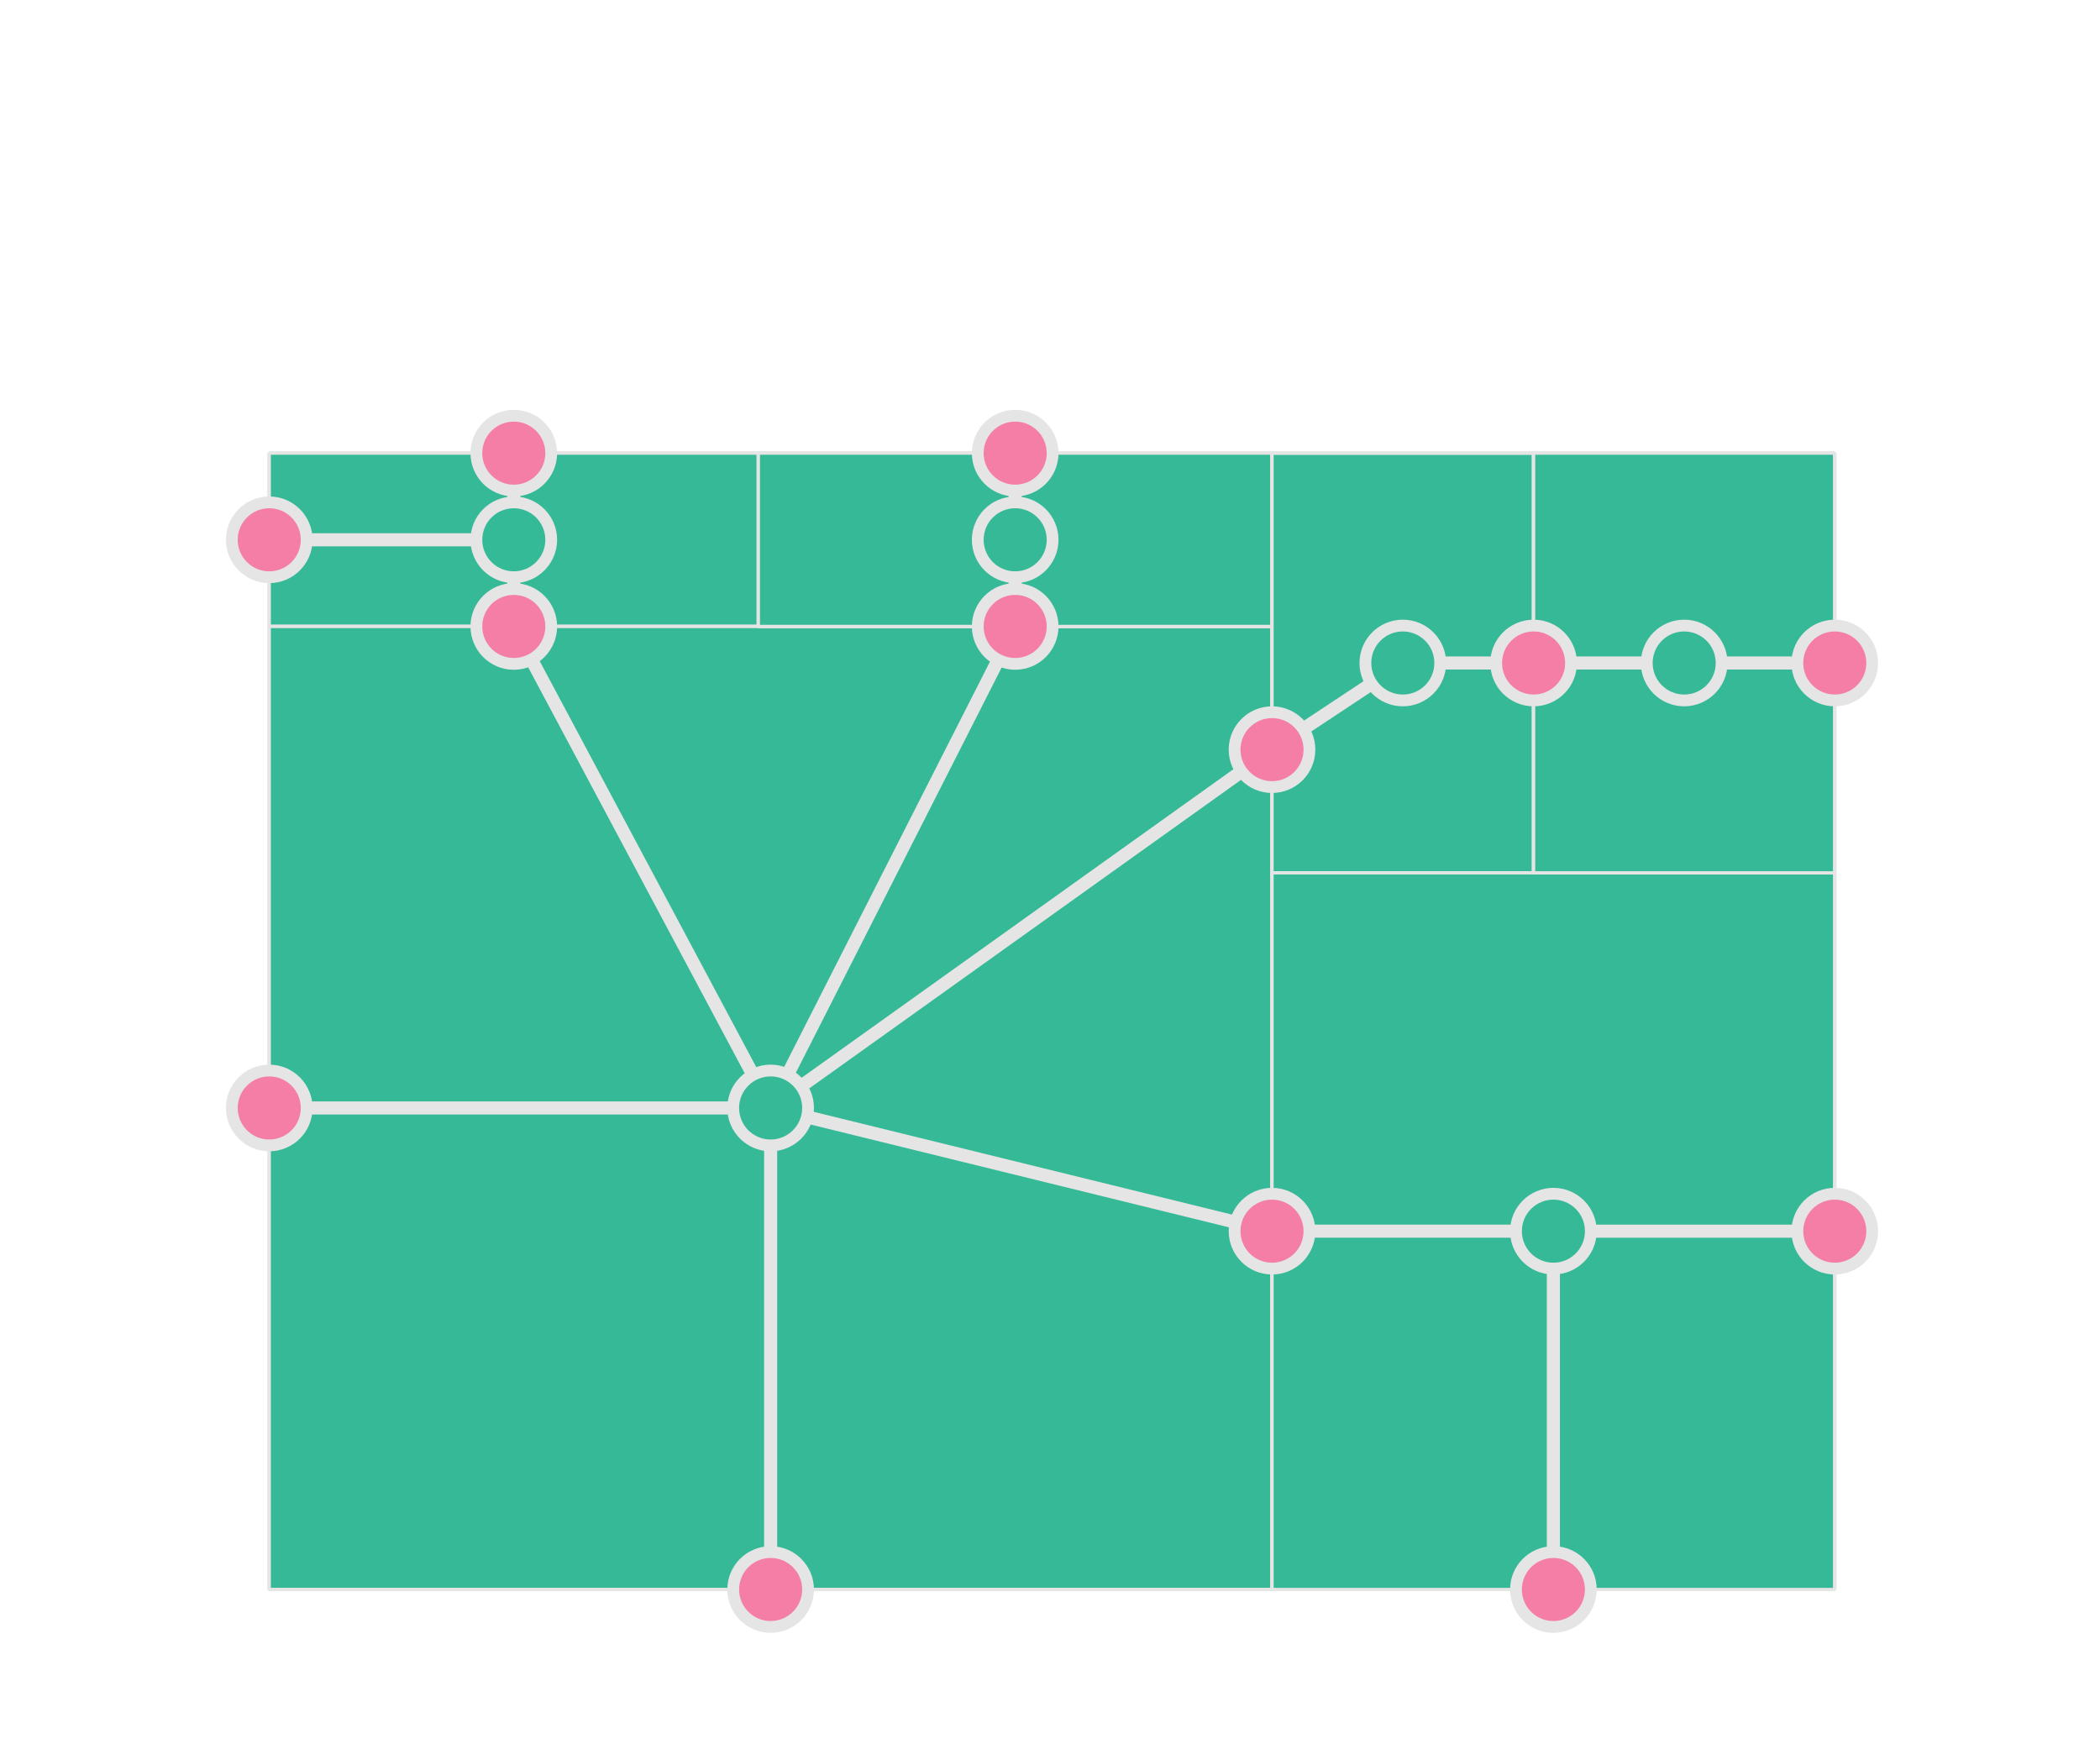 <?xml version="1.0" encoding="UTF-8" standalone="no"?>
<svg
   width="320.726mm"
   height="266.377mm"
   version="1.1"
   id="svg68"
   sodipodi:docname="0.svg"
   inkscape:version="1.3 (0e150ed6c4, 2023-07-21)"
   inkscape:export-filename="1.pdf"
   inkscape:export-xdpi="400"
   inkscape:export-ydpi="400"
   xmlns:inkscape="http://www.inkscape.org/namespaces/inkscape"
   xmlns:sodipodi="http://sodipodi.sourceforge.net/DTD/sodipodi-0.dtd"
   xmlns="http://www.w3.org/2000/svg"
   xmlns:svg="http://www.w3.org/2000/svg">
  <sodipodi:namedview
     id="namedview70"
     pagecolor="#121212"
     bordercolor="#666666"
     borderopacity="1.0"
     inkscape:showpageshadow="2"
     inkscape:pageopacity="0.0"
     inkscape:pagecheckerboard="0"
     inkscape:deskcolor="#d1d1d1"
     inkscape:document-units="mm"
     showgrid="false"
     inkscape:zoom="0.52251984"
     inkscape:cx="685.14145"
     inkscape:cy="698.53807"
     inkscape:window-width="1920"
     inkscape:window-height="1043"
     inkscape:window-x="0"
     inkscape:window-y="0"
     inkscape:window-maximized="1"
     inkscape:current-layer="svg68" />
  <defs
     id="defs2" />
  <g
     id="g66"
     transform="translate(-526.601,-49.254)"
     style="fill:#35b996;fill-opacity:1;stroke:#e5e5e5;stroke-width:1.89;stroke-dasharray:none;stroke-opacity:1">
    <polygon
       points="682.018,310.799 964.341,310.799 964.341,410.824 682.018,410.824 "
       style="mix-blend-mode:normal;fill:#35b996;fill-opacity:1;stroke:#e5e5e5;stroke-width:1.89;stroke-linecap:butt;stroke-linejoin:bevel;stroke-dasharray:none;stroke-opacity:1;paint-order:markers fill stroke"
       id="polygon4" />
    <polygon
       points="964.341,410.824 682.018,410.824 "
       style="mix-blend-mode:normal;fill:#35b996;fill-opacity:1;stroke:#e5e5e5;stroke-width:1.89;stroke-linecap:butt;stroke-linejoin:bevel;stroke-dasharray:none;stroke-opacity:1;paint-order:markers fill stroke"
       id="polygon6" />
    <polygon
       points="964.341,310.799 964.341,410.824 "
       style="mix-blend-mode:normal;fill:#35b996;fill-opacity:1;stroke:#e5e5e5;stroke-width:1.89;stroke-linecap:butt;stroke-linejoin:bevel;stroke-dasharray:none;stroke-opacity:1;paint-order:markers fill stroke"
       id="polygon8" />
    <polygon
       points="682.018,410.824 682.018,310.799 "
       style="mix-blend-mode:normal;fill:#35b996;fill-opacity:1;stroke:#e5e5e5;stroke-width:1.89;stroke-linecap:butt;stroke-linejoin:bevel;stroke-dasharray:none;stroke-opacity:1;paint-order:markers fill stroke"
       id="polygon10" />
    <polygon
       points="682.018,310.799 964.341,310.799 "
       style="mix-blend-mode:normal;fill:#35b996;fill-opacity:1;stroke:#e5e5e5;stroke-width:1.89;stroke-linecap:butt;stroke-linejoin:bevel;stroke-dasharray:none;stroke-opacity:1;paint-order:markers fill stroke"
       id="polygon12" />
    <polygon
       points="682.018,310.799 682.018,410.824 964.341,410.824 964.341,310.799 "
       style="mix-blend-mode:normal;fill:#35b996;fill-opacity:1;stroke:#e5e5e5;stroke-width:1.89;stroke-linecap:butt;stroke-linejoin:bevel;stroke-dasharray:none;stroke-opacity:1;paint-order:markers fill stroke"
       id="polygon14" />
    <polygon
       points="682.018,410.824 964.341,410.824 1260.856,410.824 1260.856,553.048 1260.856,966.681 682.018,966.681 "
       style="mix-blend-mode:normal;fill:#35b996;fill-opacity:1;stroke:#e5e5e5;stroke-width:1.89;stroke-linecap:butt;stroke-linejoin:bevel;stroke-dasharray:none;stroke-opacity:1;paint-order:markers fill stroke"
       id="polygon16" />
    <polygon
       points="682.018,966.681 682.018,410.824 "
       style="mix-blend-mode:normal;fill:#35b996;fill-opacity:1;stroke:#e5e5e5;stroke-width:1.89;stroke-linecap:butt;stroke-linejoin:bevel;stroke-dasharray:none;stroke-opacity:1;paint-order:markers fill stroke"
       id="polygon18" />
    <polygon
       points="1260.856,410.824 964.341,410.824 "
       style="mix-blend-mode:normal;fill:#35b996;fill-opacity:1;stroke:#e5e5e5;stroke-width:1.89;stroke-linecap:butt;stroke-linejoin:bevel;stroke-dasharray:none;stroke-opacity:1;paint-order:markers fill stroke"
       id="polygon20" />
    <polygon
       points="1260.856,410.824 964.341,410.824 682.018,410.824 682.018,966.681 1260.856,966.681 1260.856,553.048 "
       style="mix-blend-mode:normal;fill:#35b996;fill-opacity:1;stroke:#e5e5e5;stroke-width:1.89;stroke-linecap:butt;stroke-linejoin:bevel;stroke-dasharray:none;stroke-opacity:1;paint-order:markers fill stroke"
       id="polygon22" />
    <polygon
       points="1260.856,966.681 682.018,966.681 "
       style="mix-blend-mode:normal;fill:#35b996;fill-opacity:1;stroke:#e5e5e5;stroke-width:1.89;stroke-linecap:butt;stroke-linejoin:bevel;stroke-dasharray:none;stroke-opacity:1;paint-order:markers fill stroke"
       id="polygon24" />
    <polygon
       points="1260.856,410.824 1260.856,553.048 "
       style="mix-blend-mode:normal;fill:#35b996;fill-opacity:1;stroke:#e5e5e5;stroke-width:1.89;stroke-linecap:butt;stroke-linejoin:bevel;stroke-dasharray:none;stroke-opacity:1;paint-order:markers fill stroke"
       id="polygon26" />
    <polygon
       points="1260.856,553.048 1260.856,966.681 "
       style="mix-blend-mode:normal;fill:#35b996;fill-opacity:1;stroke:#e5e5e5;stroke-width:1.89;stroke-linecap:butt;stroke-linejoin:bevel;stroke-dasharray:none;stroke-opacity:1;paint-order:markers fill stroke"
       id="polygon28" />
    <polygon
       points="964.341,310.799 1260.856,310.799 1260.856,410.824 964.341,410.824 "
       style="mix-blend-mode:normal;fill:#35b996;fill-opacity:1;stroke:#e5e5e5;stroke-width:1.89;stroke-linecap:butt;stroke-linejoin:bevel;stroke-dasharray:none;stroke-opacity:1;paint-order:markers fill stroke"
       id="polygon30" />
    <polygon
       points="964.341,310.799 1260.856,310.799 "
       style="mix-blend-mode:normal;fill:#35b996;fill-opacity:1;stroke:#e5e5e5;stroke-width:1.89;stroke-linecap:butt;stroke-linejoin:bevel;stroke-dasharray:none;stroke-opacity:1;paint-order:markers fill stroke"
       id="polygon32" />
    <polygon
       points="964.341,310.799 964.341,410.824 1260.856,410.824 1260.856,310.799 "
       style="mix-blend-mode:normal;fill:#35b996;fill-opacity:1;stroke:#e5e5e5;stroke-width:1.89;stroke-linecap:butt;stroke-linejoin:bevel;stroke-dasharray:none;stroke-opacity:1;paint-order:markers fill stroke"
       id="polygon34" />
    <polygon
       points="1260.856,310.799 1260.856,410.824 "
       style="mix-blend-mode:normal;fill:#35b996;fill-opacity:1;stroke:#e5e5e5;stroke-width:1.89;stroke-linecap:butt;stroke-linejoin:bevel;stroke-dasharray:none;stroke-opacity:1;paint-order:markers fill stroke"
       id="polygon36" />
    <polygon
       points="1411.851,553.048 1260.856,553.048 "
       style="mix-blend-mode:normal;fill:#35b996;fill-opacity:1;stroke:#e5e5e5;stroke-width:1.89;stroke-linecap:butt;stroke-linejoin:bevel;stroke-dasharray:none;stroke-opacity:1;paint-order:markers fill stroke"
       id="polygon38" />
    <polygon
       points="1260.856,553.048 1411.851,553.048 1411.851,310.799 1260.856,310.799 1260.856,410.824 "
       style="mix-blend-mode:normal;fill:#35b996;fill-opacity:1;stroke:#e5e5e5;stroke-width:1.89;stroke-linecap:butt;stroke-linejoin:bevel;stroke-dasharray:none;stroke-opacity:1;paint-order:markers fill stroke"
       id="polygon40" />
    <polygon
       points="1411.851,310.799 1411.851,553.048 1260.856,553.048 1260.856,410.824 1260.856,310.799 "
       style="mix-blend-mode:normal;fill:#35b996;fill-opacity:1;stroke:#e5e5e5;stroke-width:1.89;stroke-linecap:butt;stroke-linejoin:bevel;stroke-dasharray:none;stroke-opacity:1;paint-order:markers fill stroke"
       id="polygon42" />
    <polygon
       points="1411.851,310.799 1411.851,553.048 "
       style="mix-blend-mode:normal;fill:#35b996;fill-opacity:1;stroke:#e5e5e5;stroke-width:1.89;stroke-linecap:butt;stroke-linejoin:bevel;stroke-dasharray:none;stroke-opacity:1;paint-order:markers fill stroke"
       id="polygon44" />
    <polygon
       points="1260.856,310.799 1411.851,310.799 "
       style="mix-blend-mode:normal;fill:#35b996;fill-opacity:1;stroke:#e5e5e5;stroke-width:1.89;stroke-linecap:butt;stroke-linejoin:bevel;stroke-dasharray:none;stroke-opacity:1;paint-order:markers fill stroke"
       id="polygon46" />
    <polygon
       points="1585.698,553.048 1585.698,966.681 1260.856,966.681 1260.856,553.048 1411.851,553.048 "
       style="mix-blend-mode:normal;fill:#35b996;fill-opacity:1;stroke:#e5e5e5;stroke-width:1.89;stroke-linecap:butt;stroke-linejoin:bevel;stroke-dasharray:none;stroke-opacity:1;paint-order:markers fill stroke"
       id="polygon48" />
    <polygon
       points="1585.698,966.681 1260.856,966.681 "
       style="mix-blend-mode:normal;fill:#35b996;fill-opacity:1;stroke:#e5e5e5;stroke-width:1.89;stroke-linecap:butt;stroke-linejoin:bevel;stroke-dasharray:none;stroke-opacity:1;paint-order:markers fill stroke"
       id="polygon50" />
    <polygon
       points="1260.856,966.681 1585.698,966.681 1585.698,553.048 1411.851,553.048 1260.856,553.048 "
       style="mix-blend-mode:normal;fill:#35b996;fill-opacity:1;stroke:#e5e5e5;stroke-width:1.89;stroke-linecap:butt;stroke-linejoin:bevel;stroke-dasharray:none;stroke-opacity:1;paint-order:markers fill stroke"
       id="polygon52" />
    <polygon
       points="1585.698,553.048 1585.698,966.681 "
       style="mix-blend-mode:normal;fill:#35b996;fill-opacity:1;stroke:#e5e5e5;stroke-width:1.89;stroke-linecap:butt;stroke-linejoin:bevel;stroke-dasharray:none;stroke-opacity:1;paint-order:markers fill stroke"
       id="polygon54" />
    <polygon
       points="1585.698,553.048 1411.851,553.048 "
       style="mix-blend-mode:normal;fill:#35b996;fill-opacity:1;stroke:#e5e5e5;stroke-width:1.89;stroke-linecap:butt;stroke-linejoin:bevel;stroke-dasharray:none;stroke-opacity:1;paint-order:markers fill stroke"
       id="polygon56" />
    <polygon
       points="1411.851,310.799 1585.698,310.799 1585.698,553.048 1411.851,553.048 "
       style="mix-blend-mode:normal;fill:#35b996;fill-opacity:1;stroke:#e5e5e5;stroke-width:1.89;stroke-linecap:butt;stroke-linejoin:bevel;stroke-dasharray:none;stroke-opacity:1;paint-order:markers fill stroke"
       id="polygon58" />
    <polygon
       points="1411.851,310.799 1585.698,310.799 "
       style="mix-blend-mode:normal;fill:#35b996;fill-opacity:1;stroke:#e5e5e5;stroke-width:1.89;stroke-linecap:butt;stroke-linejoin:bevel;stroke-dasharray:none;stroke-opacity:1;paint-order:markers fill stroke"
       id="polygon60" />
    <polygon
       points="1411.851,310.799 1411.851,553.048 1585.698,553.048 1585.698,310.799 "
       style="mix-blend-mode:normal;fill:#35b996;fill-opacity:1;stroke:#e5e5e5;stroke-width:1.89;stroke-linecap:butt;stroke-linejoin:bevel;stroke-dasharray:none;stroke-opacity:1;paint-order:markers fill stroke"
       id="polygon62" />
    <polygon
       points="1585.698,310.799 1585.698,553.048 "
       style="mix-blend-mode:normal;fill:#35b996;fill-opacity:1;stroke:#e5e5e5;stroke-width:1.89;stroke-linecap:butt;stroke-linejoin:bevel;stroke-dasharray:none;stroke-opacity:1;paint-order:markers fill stroke"
       id="polygon64" />
  </g>
  <path
     style="fill:none;stroke:#e5e5e5;stroke-width:7.559;stroke-linecap:butt;stroke-linejoin:miter;stroke-dasharray:none;stroke-dashoffset:0;stroke-opacity:1"
     d="M 896.676,710.61 H 734.255 c 0,0 -289.419,-71.112 -289.419,-71.112"
     id="path937" />
  <path
     style="fill:none;stroke:#e5e5e5;stroke-width:7.559;stroke-linecap:butt;stroke-linejoin:miter;stroke-dasharray:none;stroke-dashoffset:0;stroke-opacity:1"
     d="M 296.578,311.557 V 361.57 L 444.836,639.498 585.997,361.57 v -50.013"
     id="path939" />
  <path
     style="fill:none;stroke:#e5e5e5;stroke-width:7.559;stroke-linecap:butt;stroke-linejoin:miter;stroke-dasharray:none;stroke-dashoffset:0;stroke-opacity:1"
     d="m 444.836,639.498 289.419,-206.816 75.498,-50.013 h 75.498 86.923"
     id="path941" />
  <path
     style="fill:none;stroke:#e5e5e5;stroke-width:7.559;stroke-linecap:butt;stroke-linejoin:miter;stroke-dasharray:none;stroke-dashoffset:0;stroke-opacity:1"
     d="M 296.578,311.557 H 155.417"
     id="path943" />
  <path
     style="fill:none;stroke:#e5e5e5;stroke-width:7.559;stroke-linecap:butt;stroke-linejoin:miter;stroke-dasharray:none;stroke-dashoffset:0;stroke-opacity:1"
     d="M 585.997,311.557 V 261.545"
     id="path945" />
  <path
     style="fill:none;stroke:#e5e5e5;stroke-width:7.559;stroke-linecap:butt;stroke-linejoin:miter;stroke-dasharray:none;stroke-dashoffset:0;stroke-opacity:1"
     d="M 296.578,311.557 V 261.545"
     id="path947" />
  <path
     style="fill:none;stroke:#e5e5e5;stroke-width:7.559;stroke-linecap:butt;stroke-linejoin:miter;stroke-dasharray:none;stroke-dashoffset:0;stroke-opacity:1"
     d="M 155.417,639.498 H 444.836 V 917.427"
     id="path949" />
  <path
     style="fill:none;stroke:#e5e5e5;stroke-width:7.559;stroke-linecap:butt;stroke-linejoin:miter;stroke-dasharray:none;stroke-dashoffset:0;stroke-opacity:1"
     d="M 896.676,917.427 V 710.61 h 162.421"
     id="path951" />
  <path
     style="fill:none;stroke:#e5e5e5;stroke-width:7.559;stroke-linecap:butt;stroke-linejoin:miter;stroke-dasharray:none;stroke-dashoffset:0;stroke-opacity:1"
     d="m 972.173,382.669 h 86.923"
     id="path953" />
  <circle
     style="fill:#f47ea6;fill-opacity:1;stroke:#e5e5e5;stroke-width:6.803;stroke-linecap:butt;stroke-linejoin:round;stroke-miterlimit:10;stroke-dasharray:none;stroke-opacity:1"
     id="path395-5-3-3-35-2"
     cx="296.578"
     cy="261.545"
     r="21.604" />
  <circle
     style="fill:#f47ea6;fill-opacity:1;stroke:#e5e5e5;stroke-width:6.803;stroke-linecap:butt;stroke-linejoin:round;stroke-miterlimit:10;stroke-dasharray:none;stroke-opacity:1"
     id="path395-5-3-3-35-2-3"
     cx="155.417"
     cy="311.557"
     r="21.604" />
  <circle
     style="fill:#f47ea6;fill-opacity:1;stroke:#e5e5e5;stroke-width:6.803;stroke-linecap:butt;stroke-linejoin:round;stroke-miterlimit:10;stroke-dasharray:none;stroke-opacity:1"
     id="path395-5-3-3-35-2-7"
     cx="155.417"
     cy="639.498"
     r="21.604" />
  <circle
     style="fill:#35b996;fill-opacity:1;stroke:#e5e5e5;stroke-width:6.803;stroke-linecap:butt;stroke-linejoin:round;stroke-miterlimit:10;stroke-dasharray:none;stroke-opacity:1"
     id="path395-5-3-3-35-2-5"
     cx="444.836"
     cy="639.498"
     r="21.604" />
  <circle
     style="fill:#f47ea6;fill-opacity:1;stroke:#e5e5e5;stroke-width:6.803;stroke-linecap:butt;stroke-linejoin:round;stroke-miterlimit:10;stroke-dasharray:none;stroke-opacity:1"
     id="path395-5-3-3-35-2-9"
     cx="585.997"
     cy="361.57"
     r="21.604" />
  <circle
     style="fill:#35b996;fill-opacity:1;stroke:#e5e5e5;stroke-width:6.803;stroke-linecap:butt;stroke-linejoin:round;stroke-miterlimit:10;stroke-dasharray:none;stroke-opacity:1"
     id="path395-5-3-3-35-2-2"
     cx="585.997"
     cy="311.557"
     r="21.604" />
  <circle
     style="fill:#f47ea6;fill-opacity:1;stroke:#e5e5e5;stroke-width:6.803;stroke-linecap:butt;stroke-linejoin:round;stroke-miterlimit:10;stroke-dasharray:none;stroke-opacity:1"
     id="path395-5-3-3-35-2-28"
     cx="585.997"
     cy="261.545"
     r="21.604" />
  <circle
     style="fill:#f47ea6;fill-opacity:1;stroke:#e5e5e5;stroke-width:6.803;stroke-linecap:butt;stroke-linejoin:round;stroke-miterlimit:10;stroke-dasharray:none;stroke-opacity:1"
     id="path395-5-3-3-35-2-97"
     cx="734.255"
     cy="432.682"
     r="21.604" />
  <circle
     style="fill:#35b996;fill-opacity:1;stroke:#e5e5e5;stroke-width:6.803;stroke-linecap:butt;stroke-linejoin:round;stroke-miterlimit:10;stroke-dasharray:none;stroke-opacity:1"
     id="path395-5-3-3-35-2-36"
     cx="809.752"
     cy="382.669"
     r="21.604" />
  <circle
     style="fill:#f47ea6;fill-opacity:1;stroke:#e5e5e5;stroke-width:6.803;stroke-linecap:butt;stroke-linejoin:round;stroke-miterlimit:10;stroke-dasharray:none;stroke-opacity:1"
     id="path395-5-3-3-35-2-1"
     cx="885.25"
     cy="382.669"
     r="21.604" />
  <circle
     style="fill:#35b996;fill-opacity:1;stroke:#e5e5e5;stroke-width:6.803;stroke-linecap:butt;stroke-linejoin:round;stroke-miterlimit:10;stroke-dasharray:none;stroke-opacity:1"
     id="path395-5-3-3-35-2-29"
     cx="972.173"
     cy="382.669"
     r="21.604" />
  <circle
     style="fill:#f47ea6;fill-opacity:1;stroke:#e5e5e5;stroke-width:6.803;stroke-linecap:butt;stroke-linejoin:round;stroke-miterlimit:10;stroke-dasharray:none;stroke-opacity:1"
     id="path395-5-3-3-35-2-31"
     cx="1059.097"
     cy="710.61"
     r="21.604" />
  <circle
     style="fill:#f47ea6;fill-opacity:1;stroke:#e5e5e5;stroke-width:6.803;stroke-linecap:butt;stroke-linejoin:round;stroke-miterlimit:10;stroke-dasharray:none;stroke-opacity:1"
     id="path395-5-3-3-35-2-94"
     cx="896.676"
     cy="917.427"
     r="21.604" />
  <circle
     style="fill:#35b996;fill-opacity:1;stroke:#e5e5e5;stroke-width:6.803;stroke-linecap:butt;stroke-linejoin:round;stroke-miterlimit:10;stroke-dasharray:none;stroke-opacity:1"
     id="path395-5-3-3-35-2-78"
     cx="896.676"
     cy="710.61"
     r="21.604" />
  <circle
     style="fill:#f47ea6;fill-opacity:1;stroke:#e5e5e5;stroke-width:6.803;stroke-linecap:butt;stroke-linejoin:round;stroke-miterlimit:10;stroke-dasharray:none;stroke-opacity:1"
     id="path395-5-3-3-35-2-78-3"
     cx="1059.097"
     cy="382.669"
     r="21.604" />
  <circle
     style="fill:#f47ea6;fill-opacity:1;stroke:#e5e5e5;stroke-width:6.803;stroke-linecap:butt;stroke-linejoin:round;stroke-miterlimit:10;stroke-dasharray:none;stroke-opacity:1"
     id="path395-5-3-3-35-2-4"
     cx="734.255"
     cy="710.61"
     r="21.604" />
  <circle
     style="fill:#f47ea6;fill-opacity:1;stroke:#e5e5e5;stroke-width:6.803;stroke-linecap:butt;stroke-linejoin:round;stroke-miterlimit:10;stroke-dasharray:none;stroke-opacity:1"
     id="path395-5-3-3-35-2-50"
     cx="444.836"
     cy="917.427"
     r="21.604" />
  <circle
     style="fill:#35ba97;fill-opacity:1;stroke:#e5e5e5;stroke-width:6.803;stroke-linecap:butt;stroke-linejoin:round;stroke-miterlimit:10;stroke-dasharray:none;stroke-opacity:1"
     id="path395-5-3-3-35-2-0"
     cx="296.578"
     cy="311.557"
     r="21.604" />
  <circle
     style="fill:#f47ea6;fill-opacity:1;stroke:#e5e5e5;stroke-width:6.803;stroke-linecap:butt;stroke-linejoin:round;stroke-miterlimit:10;stroke-dasharray:none;stroke-opacity:1"
     id="path395-5-3-3-35-2-0-2"
     cx="296.578"
     cy="361.57"
     r="21.604" />
</svg>
